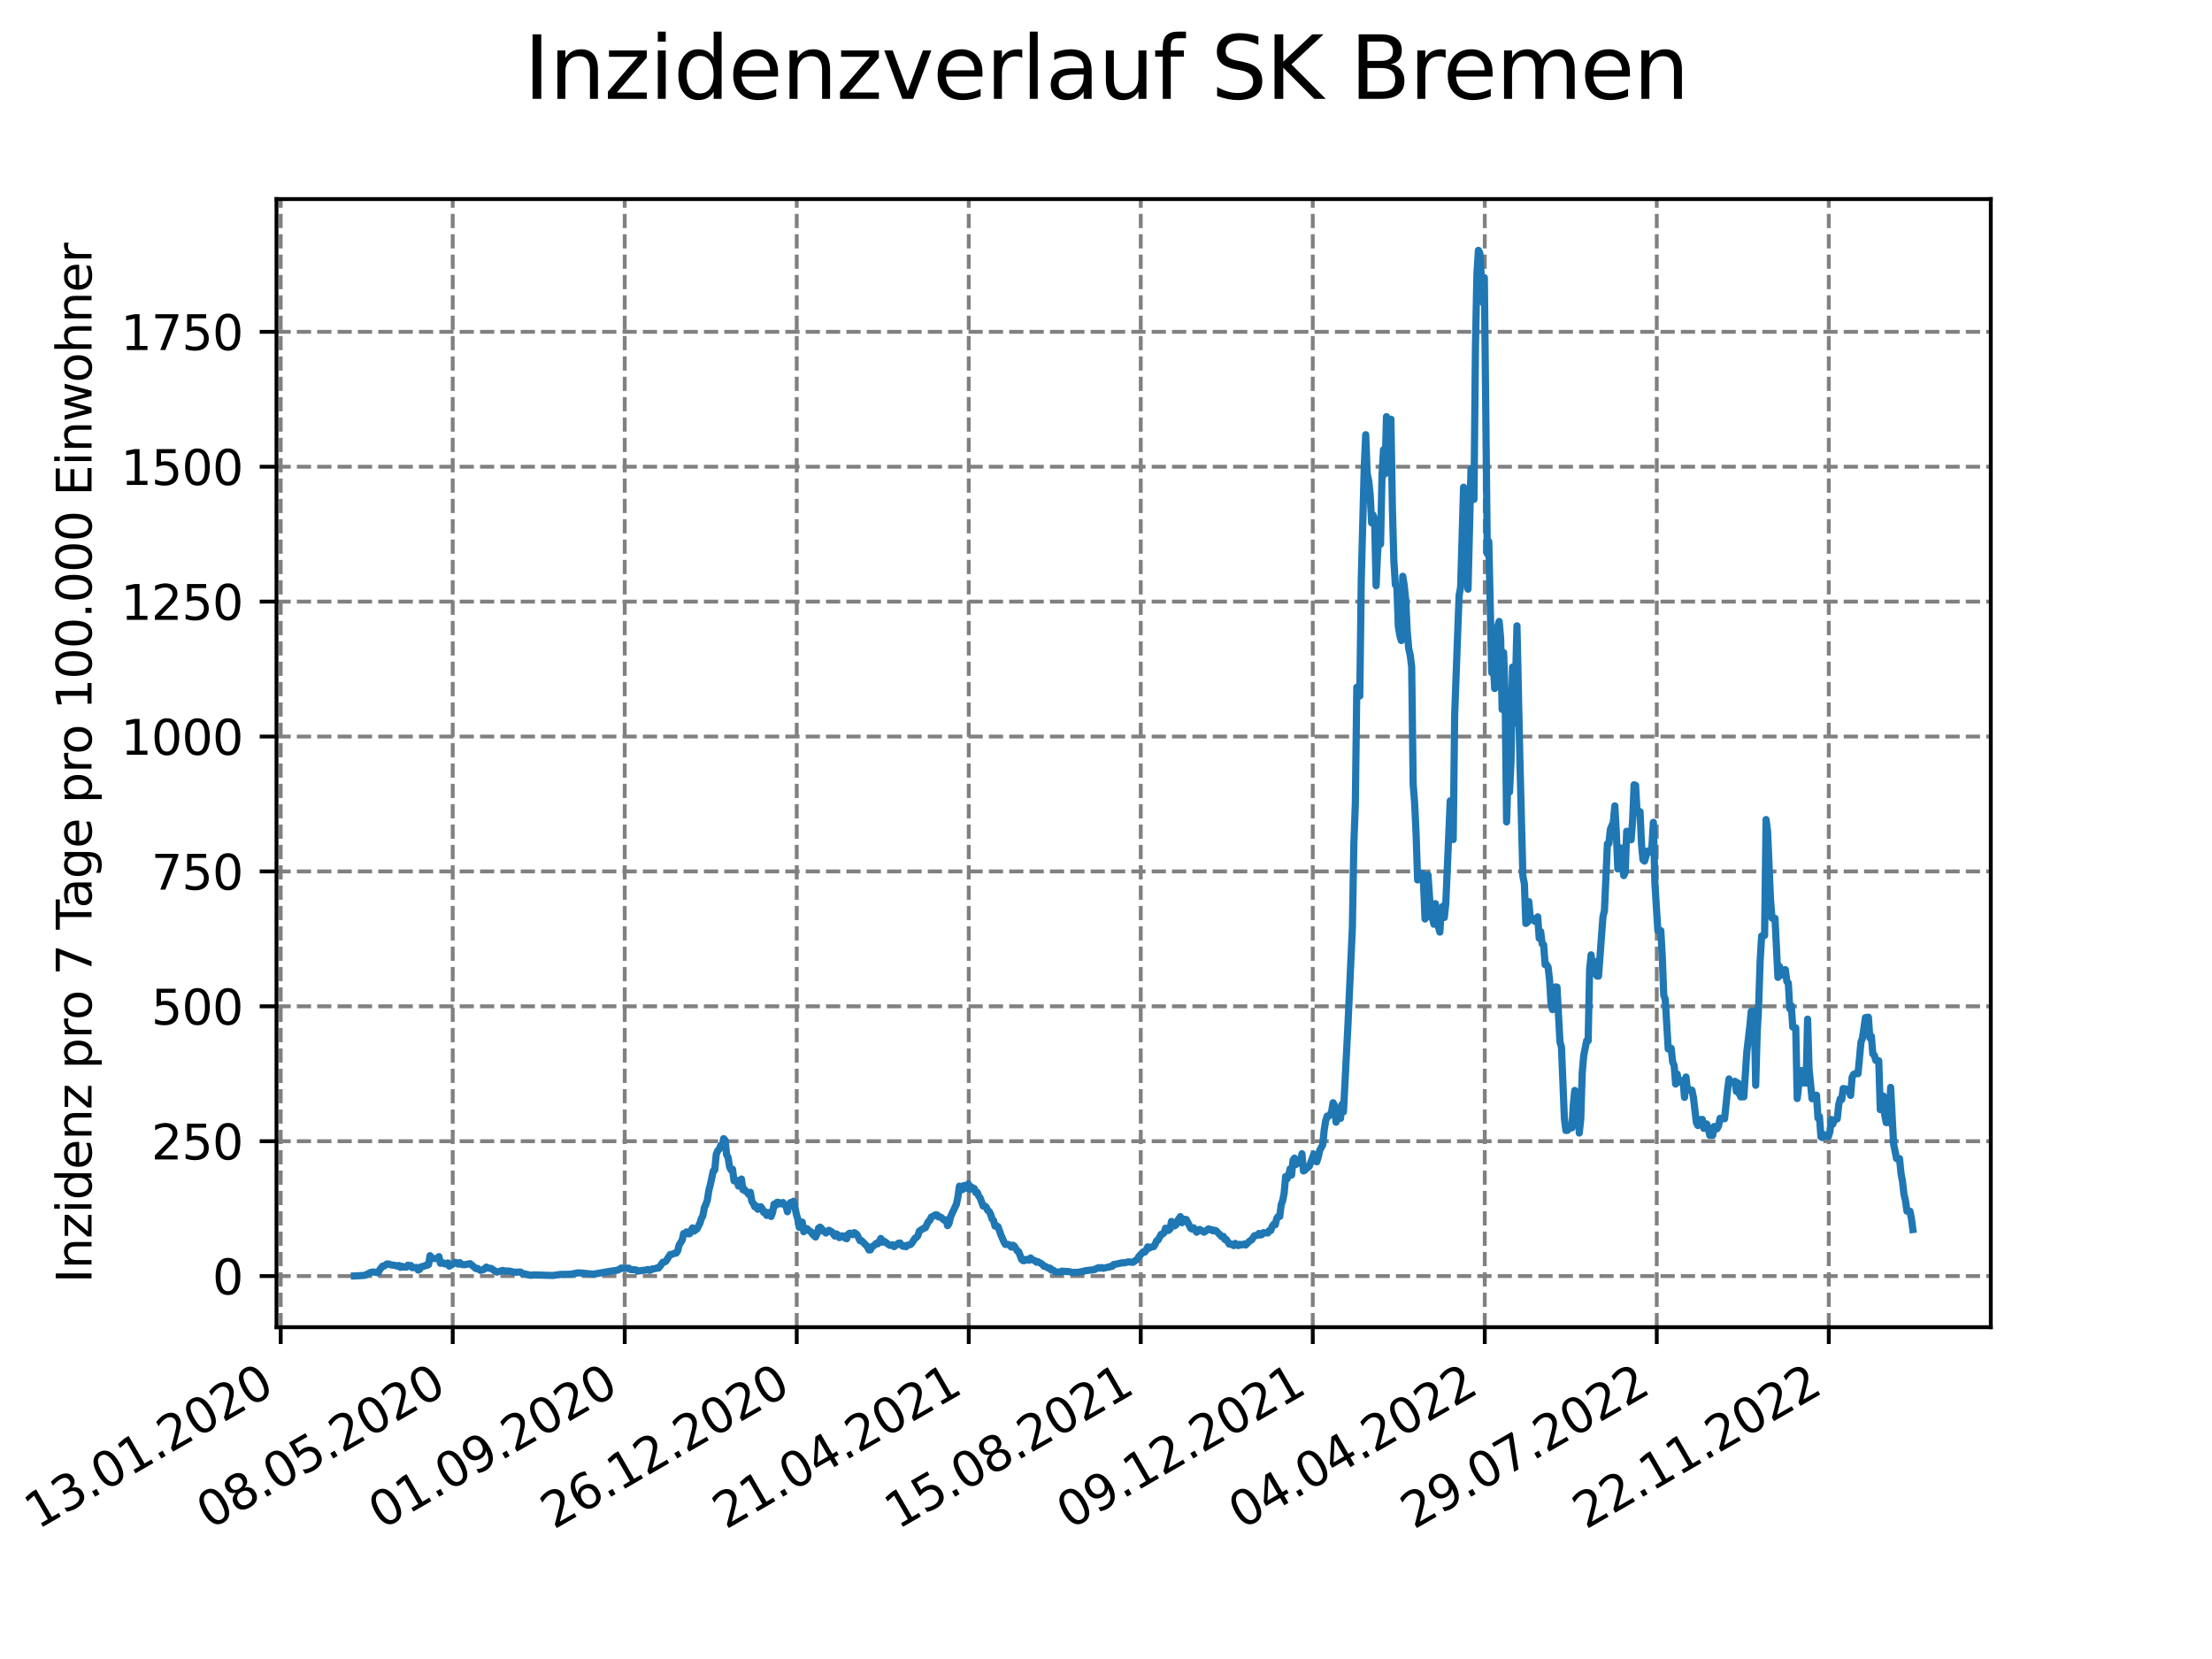 <?xml version="1.0" encoding="utf-8" standalone="no"?>
<!DOCTYPE svg PUBLIC "-//W3C//DTD SVG 1.1//EN"
  "http://www.w3.org/Graphics/SVG/1.1/DTD/svg11.dtd">
<svg xmlns:xlink="http://www.w3.org/1999/xlink" width="460.8pt" height="345.6pt" viewBox="0 0 460.8 345.6" xmlns="http://www.w3.org/2000/svg" version="1.1">
 <defs>
  <style type="text/css">*{stroke-linejoin: round; stroke-linecap: butt}</style>
 </defs>
 <g id="figure_1">
  <g id="patch_1">
   <path d="M 0 345.6 
L 460.8 345.6 
L 460.8 0 
L 0 0 
z
" style="fill: #ffffff"/>
  </g>
  <g id="axes_1">
   <g id="patch_2">
    <path d="M 57.6 276.48 
L 414.72 276.48 
L 414.72 41.472 
L 57.6 41.472 
z
" style="fill: #ffffff"/>
   </g>
   <g id="matplotlib.axis_1">
    <g id="xtick_1">
     <g id="line2d_1">
      <path d="M 58.478 276.48 
L 58.478 41.472 
" clip-path="url(#pc42a4c3ccc)" style="fill: none; stroke-dasharray: 2.96,1.28; stroke-dashoffset: 0; stroke: #808080; stroke-width: 0.8"/>
     </g>
     <g id="line2d_2">
      <defs>
       <path id="mcbaa4aed18" d="M 0 0 
L 0 3.5 
" style="stroke: #000000; stroke-width: 0.8"/>
      </defs>
      <g>
       <use xlink:href="#mcbaa4aed18" x="58.478" y="276.48" style="stroke: #000000; stroke-width: 0.8"/>
      </g>
     </g>
     <g id="text_1">
      <!-- 13.01.2020 -->
      <g transform="translate(7.853 318.689) rotate(-30) scale(0.1 -0.1)">
       <defs>
        <path id="DejaVuSans-31" d="M 794 531 
L 1825 531 
L 1825 4091 
L 703 3866 
L 703 4441 
L 1819 4666 
L 2450 4666 
L 2450 531 
L 3481 531 
L 3481 0 
L 794 0 
L 794 531 
z
" transform="scale(0.016)"/>
        <path id="DejaVuSans-33" d="M 2597 2516 
Q 3050 2419 3304 2112 
Q 3559 1806 3559 1356 
Q 3559 666 3084 287 
Q 2609 -91 1734 -91 
Q 1441 -91 1130 -33 
Q 819 25 488 141 
L 488 750 
Q 750 597 1062 519 
Q 1375 441 1716 441 
Q 2309 441 2620 675 
Q 2931 909 2931 1356 
Q 2931 1769 2642 2001 
Q 2353 2234 1838 2234 
L 1294 2234 
L 1294 2753 
L 1863 2753 
Q 2328 2753 2575 2939 
Q 2822 3125 2822 3475 
Q 2822 3834 2567 4026 
Q 2313 4219 1838 4219 
Q 1578 4219 1281 4162 
Q 984 4106 628 3988 
L 628 4550 
Q 988 4650 1302 4700 
Q 1616 4750 1894 4750 
Q 2613 4750 3031 4423 
Q 3450 4097 3450 3541 
Q 3450 3153 3228 2886 
Q 3006 2619 2597 2516 
z
" transform="scale(0.016)"/>
        <path id="DejaVuSans-2e" d="M 684 794 
L 1344 794 
L 1344 0 
L 684 0 
L 684 794 
z
" transform="scale(0.016)"/>
        <path id="DejaVuSans-30" d="M 2034 4250 
Q 1547 4250 1301 3770 
Q 1056 3291 1056 2328 
Q 1056 1369 1301 889 
Q 1547 409 2034 409 
Q 2525 409 2770 889 
Q 3016 1369 3016 2328 
Q 3016 3291 2770 3770 
Q 2525 4250 2034 4250 
z
M 2034 4750 
Q 2819 4750 3233 4129 
Q 3647 3509 3647 2328 
Q 3647 1150 3233 529 
Q 2819 -91 2034 -91 
Q 1250 -91 836 529 
Q 422 1150 422 2328 
Q 422 3509 836 4129 
Q 1250 4750 2034 4750 
z
" transform="scale(0.016)"/>
        <path id="DejaVuSans-32" d="M 1228 531 
L 3431 531 
L 3431 0 
L 469 0 
L 469 531 
Q 828 903 1448 1529 
Q 2069 2156 2228 2338 
Q 2531 2678 2651 2914 
Q 2772 3150 2772 3378 
Q 2772 3750 2511 3984 
Q 2250 4219 1831 4219 
Q 1534 4219 1204 4116 
Q 875 4013 500 3803 
L 500 4441 
Q 881 4594 1212 4672 
Q 1544 4750 1819 4750 
Q 2544 4750 2975 4387 
Q 3406 4025 3406 3419 
Q 3406 3131 3298 2873 
Q 3191 2616 2906 2266 
Q 2828 2175 2409 1742 
Q 1991 1309 1228 531 
z
" transform="scale(0.016)"/>
       </defs>
       <use xlink:href="#DejaVuSans-31"/>
       <use xlink:href="#DejaVuSans-33" x="63.623"/>
       <use xlink:href="#DejaVuSans-2e" x="127.246"/>
       <use xlink:href="#DejaVuSans-30" x="159.033"/>
       <use xlink:href="#DejaVuSans-31" x="222.656"/>
       <use xlink:href="#DejaVuSans-2e" x="286.279"/>
       <use xlink:href="#DejaVuSans-32" x="318.066"/>
       <use xlink:href="#DejaVuSans-30" x="381.689"/>
       <use xlink:href="#DejaVuSans-32" x="445.312"/>
       <use xlink:href="#DejaVuSans-30" x="508.936"/>
      </g>
     </g>
    </g>
    <g id="xtick_2">
     <g id="line2d_3">
      <path d="M 94.31 276.48 
L 94.31 41.472 
" clip-path="url(#pc42a4c3ccc)" style="fill: none; stroke-dasharray: 2.96,1.28; stroke-dashoffset: 0; stroke: #808080; stroke-width: 0.8"/>
     </g>
     <g id="line2d_4">
      <g>
       <use xlink:href="#mcbaa4aed18" x="94.31" y="276.48" style="stroke: #000000; stroke-width: 0.8"/>
      </g>
     </g>
     <g id="text_2">
      <!-- 08.05.2020 -->
      <g transform="translate(43.685 318.689) rotate(-30) scale(0.1 -0.1)">
       <defs>
        <path id="DejaVuSans-38" d="M 2034 2216 
Q 1584 2216 1326 1975 
Q 1069 1734 1069 1313 
Q 1069 891 1326 650 
Q 1584 409 2034 409 
Q 2484 409 2743 651 
Q 3003 894 3003 1313 
Q 3003 1734 2745 1975 
Q 2488 2216 2034 2216 
z
M 1403 2484 
Q 997 2584 770 2862 
Q 544 3141 544 3541 
Q 544 4100 942 4425 
Q 1341 4750 2034 4750 
Q 2731 4750 3128 4425 
Q 3525 4100 3525 3541 
Q 3525 3141 3298 2862 
Q 3072 2584 2669 2484 
Q 3125 2378 3379 2068 
Q 3634 1759 3634 1313 
Q 3634 634 3220 271 
Q 2806 -91 2034 -91 
Q 1263 -91 848 271 
Q 434 634 434 1313 
Q 434 1759 690 2068 
Q 947 2378 1403 2484 
z
M 1172 3481 
Q 1172 3119 1398 2916 
Q 1625 2713 2034 2713 
Q 2441 2713 2670 2916 
Q 2900 3119 2900 3481 
Q 2900 3844 2670 4047 
Q 2441 4250 2034 4250 
Q 1625 4250 1398 4047 
Q 1172 3844 1172 3481 
z
" transform="scale(0.016)"/>
        <path id="DejaVuSans-35" d="M 691 4666 
L 3169 4666 
L 3169 4134 
L 1269 4134 
L 1269 2991 
Q 1406 3038 1543 3061 
Q 1681 3084 1819 3084 
Q 2600 3084 3056 2656 
Q 3513 2228 3513 1497 
Q 3513 744 3044 326 
Q 2575 -91 1722 -91 
Q 1428 -91 1123 -41 
Q 819 9 494 109 
L 494 744 
Q 775 591 1075 516 
Q 1375 441 1709 441 
Q 2250 441 2565 725 
Q 2881 1009 2881 1497 
Q 2881 1984 2565 2268 
Q 2250 2553 1709 2553 
Q 1456 2553 1204 2497 
Q 953 2441 691 2322 
L 691 4666 
z
" transform="scale(0.016)"/>
       </defs>
       <use xlink:href="#DejaVuSans-30"/>
       <use xlink:href="#DejaVuSans-38" x="63.623"/>
       <use xlink:href="#DejaVuSans-2e" x="127.246"/>
       <use xlink:href="#DejaVuSans-30" x="159.033"/>
       <use xlink:href="#DejaVuSans-35" x="222.656"/>
       <use xlink:href="#DejaVuSans-2e" x="286.279"/>
       <use xlink:href="#DejaVuSans-32" x="318.066"/>
       <use xlink:href="#DejaVuSans-30" x="381.689"/>
       <use xlink:href="#DejaVuSans-32" x="445.312"/>
       <use xlink:href="#DejaVuSans-30" x="508.936"/>
      </g>
     </g>
    </g>
    <g id="xtick_3">
     <g id="line2d_5">
      <path d="M 130.143 276.48 
L 130.143 41.472 
" clip-path="url(#pc42a4c3ccc)" style="fill: none; stroke-dasharray: 2.96,1.28; stroke-dashoffset: 0; stroke: #808080; stroke-width: 0.8"/>
     </g>
     <g id="line2d_6">
      <g>
       <use xlink:href="#mcbaa4aed18" x="130.143" y="276.48" style="stroke: #000000; stroke-width: 0.8"/>
      </g>
     </g>
     <g id="text_3">
      <!-- 01.09.2020 -->
      <g transform="translate(79.518 318.689) rotate(-30) scale(0.1 -0.1)">
       <defs>
        <path id="DejaVuSans-39" d="M 703 97 
L 703 672 
Q 941 559 1184 500 
Q 1428 441 1663 441 
Q 2288 441 2617 861 
Q 2947 1281 2994 2138 
Q 2813 1869 2534 1725 
Q 2256 1581 1919 1581 
Q 1219 1581 811 2004 
Q 403 2428 403 3163 
Q 403 3881 828 4315 
Q 1253 4750 1959 4750 
Q 2769 4750 3195 4129 
Q 3622 3509 3622 2328 
Q 3622 1225 3098 567 
Q 2575 -91 1691 -91 
Q 1453 -91 1209 -44 
Q 966 3 703 97 
z
M 1959 2075 
Q 2384 2075 2632 2365 
Q 2881 2656 2881 3163 
Q 2881 3666 2632 3958 
Q 2384 4250 1959 4250 
Q 1534 4250 1286 3958 
Q 1038 3666 1038 3163 
Q 1038 2656 1286 2365 
Q 1534 2075 1959 2075 
z
" transform="scale(0.016)"/>
       </defs>
       <use xlink:href="#DejaVuSans-30"/>
       <use xlink:href="#DejaVuSans-31" x="63.623"/>
       <use xlink:href="#DejaVuSans-2e" x="127.246"/>
       <use xlink:href="#DejaVuSans-30" x="159.033"/>
       <use xlink:href="#DejaVuSans-39" x="222.656"/>
       <use xlink:href="#DejaVuSans-2e" x="286.279"/>
       <use xlink:href="#DejaVuSans-32" x="318.066"/>
       <use xlink:href="#DejaVuSans-30" x="381.689"/>
       <use xlink:href="#DejaVuSans-32" x="445.312"/>
       <use xlink:href="#DejaVuSans-30" x="508.936"/>
      </g>
     </g>
    </g>
    <g id="xtick_4">
     <g id="line2d_7">
      <path d="M 165.975 276.48 
L 165.975 41.472 
" clip-path="url(#pc42a4c3ccc)" style="fill: none; stroke-dasharray: 2.96,1.28; stroke-dashoffset: 0; stroke: #808080; stroke-width: 0.8"/>
     </g>
     <g id="line2d_8">
      <g>
       <use xlink:href="#mcbaa4aed18" x="165.975" y="276.48" style="stroke: #000000; stroke-width: 0.8"/>
      </g>
     </g>
     <g id="text_4">
      <!-- 26.12.2020 -->
      <g transform="translate(115.35 318.689) rotate(-30) scale(0.1 -0.1)">
       <defs>
        <path id="DejaVuSans-36" d="M 2113 2584 
Q 1688 2584 1439 2293 
Q 1191 2003 1191 1497 
Q 1191 994 1439 701 
Q 1688 409 2113 409 
Q 2538 409 2786 701 
Q 3034 994 3034 1497 
Q 3034 2003 2786 2293 
Q 2538 2584 2113 2584 
z
M 3366 4563 
L 3366 3988 
Q 3128 4100 2886 4159 
Q 2644 4219 2406 4219 
Q 1781 4219 1451 3797 
Q 1122 3375 1075 2522 
Q 1259 2794 1537 2939 
Q 1816 3084 2150 3084 
Q 2853 3084 3261 2657 
Q 3669 2231 3669 1497 
Q 3669 778 3244 343 
Q 2819 -91 2113 -91 
Q 1303 -91 875 529 
Q 447 1150 447 2328 
Q 447 3434 972 4092 
Q 1497 4750 2381 4750 
Q 2619 4750 2861 4703 
Q 3103 4656 3366 4563 
z
" transform="scale(0.016)"/>
       </defs>
       <use xlink:href="#DejaVuSans-32"/>
       <use xlink:href="#DejaVuSans-36" x="63.623"/>
       <use xlink:href="#DejaVuSans-2e" x="127.246"/>
       <use xlink:href="#DejaVuSans-31" x="159.033"/>
       <use xlink:href="#DejaVuSans-32" x="222.656"/>
       <use xlink:href="#DejaVuSans-2e" x="286.279"/>
       <use xlink:href="#DejaVuSans-32" x="318.066"/>
       <use xlink:href="#DejaVuSans-30" x="381.689"/>
       <use xlink:href="#DejaVuSans-32" x="445.312"/>
       <use xlink:href="#DejaVuSans-30" x="508.936"/>
      </g>
     </g>
    </g>
    <g id="xtick_5">
     <g id="line2d_9">
      <path d="M 201.808 276.48 
L 201.808 41.472 
" clip-path="url(#pc42a4c3ccc)" style="fill: none; stroke-dasharray: 2.96,1.28; stroke-dashoffset: 0; stroke: #808080; stroke-width: 0.8"/>
     </g>
     <g id="line2d_10">
      <g>
       <use xlink:href="#mcbaa4aed18" x="201.808" y="276.48" style="stroke: #000000; stroke-width: 0.8"/>
      </g>
     </g>
     <g id="text_5">
      <!-- 21.04.2021 -->
      <g transform="translate(151.182 318.689) rotate(-30) scale(0.1 -0.1)">
       <defs>
        <path id="DejaVuSans-34" d="M 2419 4116 
L 825 1625 
L 2419 1625 
L 2419 4116 
z
M 2253 4666 
L 3047 4666 
L 3047 1625 
L 3713 1625 
L 3713 1100 
L 3047 1100 
L 3047 0 
L 2419 0 
L 2419 1100 
L 313 1100 
L 313 1709 
L 2253 4666 
z
" transform="scale(0.016)"/>
       </defs>
       <use xlink:href="#DejaVuSans-32"/>
       <use xlink:href="#DejaVuSans-31" x="63.623"/>
       <use xlink:href="#DejaVuSans-2e" x="127.246"/>
       <use xlink:href="#DejaVuSans-30" x="159.033"/>
       <use xlink:href="#DejaVuSans-34" x="222.656"/>
       <use xlink:href="#DejaVuSans-2e" x="286.279"/>
       <use xlink:href="#DejaVuSans-32" x="318.066"/>
       <use xlink:href="#DejaVuSans-30" x="381.689"/>
       <use xlink:href="#DejaVuSans-32" x="445.312"/>
       <use xlink:href="#DejaVuSans-31" x="508.936"/>
      </g>
     </g>
    </g>
    <g id="xtick_6">
     <g id="line2d_11">
      <path d="M 237.64 276.48 
L 237.64 41.472 
" clip-path="url(#pc42a4c3ccc)" style="fill: none; stroke-dasharray: 2.96,1.28; stroke-dashoffset: 0; stroke: #808080; stroke-width: 0.8"/>
     </g>
     <g id="line2d_12">
      <g>
       <use xlink:href="#mcbaa4aed18" x="237.64" y="276.48" style="stroke: #000000; stroke-width: 0.8"/>
      </g>
     </g>
     <g id="text_6">
      <!-- 15.08.2021 -->
      <g transform="translate(187.015 318.689) rotate(-30) scale(0.1 -0.1)">
       <use xlink:href="#DejaVuSans-31"/>
       <use xlink:href="#DejaVuSans-35" x="63.623"/>
       <use xlink:href="#DejaVuSans-2e" x="127.246"/>
       <use xlink:href="#DejaVuSans-30" x="159.033"/>
       <use xlink:href="#DejaVuSans-38" x="222.656"/>
       <use xlink:href="#DejaVuSans-2e" x="286.279"/>
       <use xlink:href="#DejaVuSans-32" x="318.066"/>
       <use xlink:href="#DejaVuSans-30" x="381.689"/>
       <use xlink:href="#DejaVuSans-32" x="445.312"/>
       <use xlink:href="#DejaVuSans-31" x="508.936"/>
      </g>
     </g>
    </g>
    <g id="xtick_7">
     <g id="line2d_13">
      <path d="M 273.473 276.48 
L 273.473 41.472 
" clip-path="url(#pc42a4c3ccc)" style="fill: none; stroke-dasharray: 2.96,1.28; stroke-dashoffset: 0; stroke: #808080; stroke-width: 0.8"/>
     </g>
     <g id="line2d_14">
      <g>
       <use xlink:href="#mcbaa4aed18" x="273.473" y="276.48" style="stroke: #000000; stroke-width: 0.8"/>
      </g>
     </g>
     <g id="text_7">
      <!-- 09.12.2021 -->
      <g transform="translate(222.847 318.689) rotate(-30) scale(0.1 -0.1)">
       <use xlink:href="#DejaVuSans-30"/>
       <use xlink:href="#DejaVuSans-39" x="63.623"/>
       <use xlink:href="#DejaVuSans-2e" x="127.246"/>
       <use xlink:href="#DejaVuSans-31" x="159.033"/>
       <use xlink:href="#DejaVuSans-32" x="222.656"/>
       <use xlink:href="#DejaVuSans-2e" x="286.279"/>
       <use xlink:href="#DejaVuSans-32" x="318.066"/>
       <use xlink:href="#DejaVuSans-30" x="381.689"/>
       <use xlink:href="#DejaVuSans-32" x="445.312"/>
       <use xlink:href="#DejaVuSans-31" x="508.936"/>
      </g>
     </g>
    </g>
    <g id="xtick_8">
     <g id="line2d_15">
      <path d="M 309.305 276.48 
L 309.305 41.472 
" clip-path="url(#pc42a4c3ccc)" style="fill: none; stroke-dasharray: 2.96,1.28; stroke-dashoffset: 0; stroke: #808080; stroke-width: 0.8"/>
     </g>
     <g id="line2d_16">
      <g>
       <use xlink:href="#mcbaa4aed18" x="309.305" y="276.48" style="stroke: #000000; stroke-width: 0.8"/>
      </g>
     </g>
     <g id="text_8">
      <!-- 04.04.2022 -->
      <g transform="translate(258.68 318.689) rotate(-30) scale(0.1 -0.1)">
       <use xlink:href="#DejaVuSans-30"/>
       <use xlink:href="#DejaVuSans-34" x="63.623"/>
       <use xlink:href="#DejaVuSans-2e" x="127.246"/>
       <use xlink:href="#DejaVuSans-30" x="159.033"/>
       <use xlink:href="#DejaVuSans-34" x="222.656"/>
       <use xlink:href="#DejaVuSans-2e" x="286.279"/>
       <use xlink:href="#DejaVuSans-32" x="318.066"/>
       <use xlink:href="#DejaVuSans-30" x="381.689"/>
       <use xlink:href="#DejaVuSans-32" x="445.312"/>
       <use xlink:href="#DejaVuSans-32" x="508.936"/>
      </g>
     </g>
    </g>
    <g id="xtick_9">
     <g id="line2d_17">
      <path d="M 345.138 276.48 
L 345.138 41.472 
" clip-path="url(#pc42a4c3ccc)" style="fill: none; stroke-dasharray: 2.96,1.28; stroke-dashoffset: 0; stroke: #808080; stroke-width: 0.8"/>
     </g>
     <g id="line2d_18">
      <g>
       <use xlink:href="#mcbaa4aed18" x="345.138" y="276.48" style="stroke: #000000; stroke-width: 0.8"/>
      </g>
     </g>
     <g id="text_9">
      <!-- 29.07.2022 -->
      <g transform="translate(294.512 318.689) rotate(-30) scale(0.1 -0.1)">
       <defs>
        <path id="DejaVuSans-37" d="M 525 4666 
L 3525 4666 
L 3525 4397 
L 1831 0 
L 1172 0 
L 2766 4134 
L 525 4134 
L 525 4666 
z
" transform="scale(0.016)"/>
       </defs>
       <use xlink:href="#DejaVuSans-32"/>
       <use xlink:href="#DejaVuSans-39" x="63.623"/>
       <use xlink:href="#DejaVuSans-2e" x="127.246"/>
       <use xlink:href="#DejaVuSans-30" x="159.033"/>
       <use xlink:href="#DejaVuSans-37" x="222.656"/>
       <use xlink:href="#DejaVuSans-2e" x="286.279"/>
       <use xlink:href="#DejaVuSans-32" x="318.066"/>
       <use xlink:href="#DejaVuSans-30" x="381.689"/>
       <use xlink:href="#DejaVuSans-32" x="445.312"/>
       <use xlink:href="#DejaVuSans-32" x="508.936"/>
      </g>
     </g>
    </g>
    <g id="xtick_10">
     <g id="line2d_19">
      <path d="M 380.97 276.48 
L 380.97 41.472 
" clip-path="url(#pc42a4c3ccc)" style="fill: none; stroke-dasharray: 2.96,1.28; stroke-dashoffset: 0; stroke: #808080; stroke-width: 0.8"/>
     </g>
     <g id="line2d_20">
      <g>
       <use xlink:href="#mcbaa4aed18" x="380.97" y="276.48" style="stroke: #000000; stroke-width: 0.8"/>
      </g>
     </g>
     <g id="text_10">
      <!-- 22.11.2022 -->
      <g transform="translate(330.345 318.689) rotate(-30) scale(0.1 -0.1)">
       <use xlink:href="#DejaVuSans-32"/>
       <use xlink:href="#DejaVuSans-32" x="63.623"/>
       <use xlink:href="#DejaVuSans-2e" x="127.246"/>
       <use xlink:href="#DejaVuSans-31" x="159.033"/>
       <use xlink:href="#DejaVuSans-31" x="222.656"/>
       <use xlink:href="#DejaVuSans-2e" x="286.279"/>
       <use xlink:href="#DejaVuSans-32" x="318.066"/>
       <use xlink:href="#DejaVuSans-30" x="381.689"/>
       <use xlink:href="#DejaVuSans-32" x="445.312"/>
       <use xlink:href="#DejaVuSans-32" x="508.936"/>
      </g>
     </g>
    </g>
   </g>
   <g id="matplotlib.axis_2">
    <g id="ytick_1">
     <g id="line2d_21">
      <path d="M 57.6 265.837 
L 414.72 265.837 
" clip-path="url(#pc42a4c3ccc)" style="fill: none; stroke-dasharray: 2.96,1.28; stroke-dashoffset: 0; stroke: #808080; stroke-width: 0.8"/>
     </g>
     <g id="line2d_22">
      <defs>
       <path id="mdaf56a7156" d="M 0 0 
L -3.5 0 
" style="stroke: #000000; stroke-width: 0.8"/>
      </defs>
      <g>
       <use xlink:href="#mdaf56a7156" x="57.6" y="265.837" style="stroke: #000000; stroke-width: 0.8"/>
      </g>
     </g>
     <g id="text_11">
      <!-- 0 -->
      <g transform="translate(44.237 269.637) scale(0.1 -0.1)">
       <use xlink:href="#DejaVuSans-30"/>
      </g>
     </g>
    </g>
    <g id="ytick_2">
     <g id="line2d_23">
      <path d="M 57.6 237.735 
L 414.72 237.735 
" clip-path="url(#pc42a4c3ccc)" style="fill: none; stroke-dasharray: 2.96,1.28; stroke-dashoffset: 0; stroke: #808080; stroke-width: 0.8"/>
     </g>
     <g id="line2d_24">
      <g>
       <use xlink:href="#mdaf56a7156" x="57.6" y="237.735" style="stroke: #000000; stroke-width: 0.8"/>
      </g>
     </g>
     <g id="text_12">
      <!-- 250 -->
      <g transform="translate(31.512 241.534) scale(0.1 -0.1)">
       <use xlink:href="#DejaVuSans-32"/>
       <use xlink:href="#DejaVuSans-35" x="63.623"/>
       <use xlink:href="#DejaVuSans-30" x="127.246"/>
      </g>
     </g>
    </g>
    <g id="ytick_3">
     <g id="line2d_25">
      <path d="M 57.6 209.633 
L 414.72 209.633 
" clip-path="url(#pc42a4c3ccc)" style="fill: none; stroke-dasharray: 2.96,1.28; stroke-dashoffset: 0; stroke: #808080; stroke-width: 0.8"/>
     </g>
     <g id="line2d_26">
      <g>
       <use xlink:href="#mdaf56a7156" x="57.6" y="209.633" style="stroke: #000000; stroke-width: 0.8"/>
      </g>
     </g>
     <g id="text_13">
      <!-- 500 -->
      <g transform="translate(31.512 213.432) scale(0.1 -0.1)">
       <use xlink:href="#DejaVuSans-35"/>
       <use xlink:href="#DejaVuSans-30" x="63.623"/>
       <use xlink:href="#DejaVuSans-30" x="127.246"/>
      </g>
     </g>
    </g>
    <g id="ytick_4">
     <g id="line2d_27">
      <path d="M 57.6 181.531 
L 414.72 181.531 
" clip-path="url(#pc42a4c3ccc)" style="fill: none; stroke-dasharray: 2.96,1.28; stroke-dashoffset: 0; stroke: #808080; stroke-width: 0.8"/>
     </g>
     <g id="line2d_28">
      <g>
       <use xlink:href="#mdaf56a7156" x="57.6" y="181.531" style="stroke: #000000; stroke-width: 0.8"/>
      </g>
     </g>
     <g id="text_14">
      <!-- 750 -->
      <g transform="translate(31.512 185.33) scale(0.1 -0.1)">
       <use xlink:href="#DejaVuSans-37"/>
       <use xlink:href="#DejaVuSans-35" x="63.623"/>
       <use xlink:href="#DejaVuSans-30" x="127.246"/>
      </g>
     </g>
    </g>
    <g id="ytick_5">
     <g id="line2d_29">
      <path d="M 57.6 153.429 
L 414.72 153.429 
" clip-path="url(#pc42a4c3ccc)" style="fill: none; stroke-dasharray: 2.96,1.28; stroke-dashoffset: 0; stroke: #808080; stroke-width: 0.8"/>
     </g>
     <g id="line2d_30">
      <g>
       <use xlink:href="#mdaf56a7156" x="57.6" y="153.429" style="stroke: #000000; stroke-width: 0.8"/>
      </g>
     </g>
     <g id="text_15">
      <!-- 1000 -->
      <g transform="translate(25.15 157.228) scale(0.1 -0.1)">
       <use xlink:href="#DejaVuSans-31"/>
       <use xlink:href="#DejaVuSans-30" x="63.623"/>
       <use xlink:href="#DejaVuSans-30" x="127.246"/>
       <use xlink:href="#DejaVuSans-30" x="190.869"/>
      </g>
     </g>
    </g>
    <g id="ytick_6">
     <g id="line2d_31">
      <path d="M 57.6 125.326 
L 414.72 125.326 
" clip-path="url(#pc42a4c3ccc)" style="fill: none; stroke-dasharray: 2.96,1.28; stroke-dashoffset: 0; stroke: #808080; stroke-width: 0.8"/>
     </g>
     <g id="line2d_32">
      <g>
       <use xlink:href="#mdaf56a7156" x="57.6" y="125.326" style="stroke: #000000; stroke-width: 0.8"/>
      </g>
     </g>
     <g id="text_16">
      <!-- 1250 -->
      <g transform="translate(25.15 129.126) scale(0.1 -0.1)">
       <use xlink:href="#DejaVuSans-31"/>
       <use xlink:href="#DejaVuSans-32" x="63.623"/>
       <use xlink:href="#DejaVuSans-35" x="127.246"/>
       <use xlink:href="#DejaVuSans-30" x="190.869"/>
      </g>
     </g>
    </g>
    <g id="ytick_7">
     <g id="line2d_33">
      <path d="M 57.6 97.224 
L 414.72 97.224 
" clip-path="url(#pc42a4c3ccc)" style="fill: none; stroke-dasharray: 2.96,1.28; stroke-dashoffset: 0; stroke: #808080; stroke-width: 0.8"/>
     </g>
     <g id="line2d_34">
      <g>
       <use xlink:href="#mdaf56a7156" x="57.6" y="97.224" style="stroke: #000000; stroke-width: 0.8"/>
      </g>
     </g>
     <g id="text_17">
      <!-- 1500 -->
      <g transform="translate(25.15 101.023) scale(0.1 -0.1)">
       <use xlink:href="#DejaVuSans-31"/>
       <use xlink:href="#DejaVuSans-35" x="63.623"/>
       <use xlink:href="#DejaVuSans-30" x="127.246"/>
       <use xlink:href="#DejaVuSans-30" x="190.869"/>
      </g>
     </g>
    </g>
    <g id="ytick_8">
     <g id="line2d_35">
      <path d="M 57.6 69.122 
L 414.72 69.122 
" clip-path="url(#pc42a4c3ccc)" style="fill: none; stroke-dasharray: 2.96,1.28; stroke-dashoffset: 0; stroke: #808080; stroke-width: 0.8"/>
     </g>
     <g id="line2d_36">
      <g>
       <use xlink:href="#mdaf56a7156" x="57.6" y="69.122" style="stroke: #000000; stroke-width: 0.8"/>
      </g>
     </g>
     <g id="text_18">
      <!-- 1750 -->
      <g transform="translate(25.15 72.921) scale(0.1 -0.1)">
       <use xlink:href="#DejaVuSans-31"/>
       <use xlink:href="#DejaVuSans-37" x="63.623"/>
       <use xlink:href="#DejaVuSans-35" x="127.246"/>
       <use xlink:href="#DejaVuSans-30" x="190.869"/>
      </g>
     </g>
    </g>
    <g id="text_19">
     <!-- Inzidenz pro 7 Tage pro 100.000 Einwohner -->
     <g transform="translate(19.07 267.301) rotate(-90) scale(0.1 -0.1)">
      <defs>
       <path id="DejaVuSans-49" d="M 628 4666 
L 1259 4666 
L 1259 0 
L 628 0 
L 628 4666 
z
" transform="scale(0.016)"/>
       <path id="DejaVuSans-6e" d="M 3513 2113 
L 3513 0 
L 2938 0 
L 2938 2094 
Q 2938 2591 2744 2837 
Q 2550 3084 2163 3084 
Q 1697 3084 1428 2787 
Q 1159 2491 1159 1978 
L 1159 0 
L 581 0 
L 581 3500 
L 1159 3500 
L 1159 2956 
Q 1366 3272 1645 3428 
Q 1925 3584 2291 3584 
Q 2894 3584 3203 3211 
Q 3513 2838 3513 2113 
z
" transform="scale(0.016)"/>
       <path id="DejaVuSans-7a" d="M 353 3500 
L 3084 3500 
L 3084 2975 
L 922 459 
L 3084 459 
L 3084 0 
L 275 0 
L 275 525 
L 2438 3041 
L 353 3041 
L 353 3500 
z
" transform="scale(0.016)"/>
       <path id="DejaVuSans-69" d="M 603 3500 
L 1178 3500 
L 1178 0 
L 603 0 
L 603 3500 
z
M 603 4863 
L 1178 4863 
L 1178 4134 
L 603 4134 
L 603 4863 
z
" transform="scale(0.016)"/>
       <path id="DejaVuSans-64" d="M 2906 2969 
L 2906 4863 
L 3481 4863 
L 3481 0 
L 2906 0 
L 2906 525 
Q 2725 213 2448 61 
Q 2172 -91 1784 -91 
Q 1150 -91 751 415 
Q 353 922 353 1747 
Q 353 2572 751 3078 
Q 1150 3584 1784 3584 
Q 2172 3584 2448 3432 
Q 2725 3281 2906 2969 
z
M 947 1747 
Q 947 1113 1208 752 
Q 1469 391 1925 391 
Q 2381 391 2643 752 
Q 2906 1113 2906 1747 
Q 2906 2381 2643 2742 
Q 2381 3103 1925 3103 
Q 1469 3103 1208 2742 
Q 947 2381 947 1747 
z
" transform="scale(0.016)"/>
       <path id="DejaVuSans-65" d="M 3597 1894 
L 3597 1613 
L 953 1613 
Q 991 1019 1311 708 
Q 1631 397 2203 397 
Q 2534 397 2845 478 
Q 3156 559 3463 722 
L 3463 178 
Q 3153 47 2828 -22 
Q 2503 -91 2169 -91 
Q 1331 -91 842 396 
Q 353 884 353 1716 
Q 353 2575 817 3079 
Q 1281 3584 2069 3584 
Q 2775 3584 3186 3129 
Q 3597 2675 3597 1894 
z
M 3022 2063 
Q 3016 2534 2758 2815 
Q 2500 3097 2075 3097 
Q 1594 3097 1305 2825 
Q 1016 2553 972 2059 
L 3022 2063 
z
" transform="scale(0.016)"/>
       <path id="DejaVuSans-20" transform="scale(0.016)"/>
       <path id="DejaVuSans-70" d="M 1159 525 
L 1159 -1331 
L 581 -1331 
L 581 3500 
L 1159 3500 
L 1159 2969 
Q 1341 3281 1617 3432 
Q 1894 3584 2278 3584 
Q 2916 3584 3314 3078 
Q 3713 2572 3713 1747 
Q 3713 922 3314 415 
Q 2916 -91 2278 -91 
Q 1894 -91 1617 61 
Q 1341 213 1159 525 
z
M 3116 1747 
Q 3116 2381 2855 2742 
Q 2594 3103 2138 3103 
Q 1681 3103 1420 2742 
Q 1159 2381 1159 1747 
Q 1159 1113 1420 752 
Q 1681 391 2138 391 
Q 2594 391 2855 752 
Q 3116 1113 3116 1747 
z
" transform="scale(0.016)"/>
       <path id="DejaVuSans-72" d="M 2631 2963 
Q 2534 3019 2420 3045 
Q 2306 3072 2169 3072 
Q 1681 3072 1420 2755 
Q 1159 2438 1159 1844 
L 1159 0 
L 581 0 
L 581 3500 
L 1159 3500 
L 1159 2956 
Q 1341 3275 1631 3429 
Q 1922 3584 2338 3584 
Q 2397 3584 2469 3576 
Q 2541 3569 2628 3553 
L 2631 2963 
z
" transform="scale(0.016)"/>
       <path id="DejaVuSans-6f" d="M 1959 3097 
Q 1497 3097 1228 2736 
Q 959 2375 959 1747 
Q 959 1119 1226 758 
Q 1494 397 1959 397 
Q 2419 397 2687 759 
Q 2956 1122 2956 1747 
Q 2956 2369 2687 2733 
Q 2419 3097 1959 3097 
z
M 1959 3584 
Q 2709 3584 3137 3096 
Q 3566 2609 3566 1747 
Q 3566 888 3137 398 
Q 2709 -91 1959 -91 
Q 1206 -91 779 398 
Q 353 888 353 1747 
Q 353 2609 779 3096 
Q 1206 3584 1959 3584 
z
" transform="scale(0.016)"/>
       <path id="DejaVuSans-54" d="M -19 4666 
L 3928 4666 
L 3928 4134 
L 2272 4134 
L 2272 0 
L 1638 0 
L 1638 4134 
L -19 4134 
L -19 4666 
z
" transform="scale(0.016)"/>
       <path id="DejaVuSans-61" d="M 2194 1759 
Q 1497 1759 1228 1600 
Q 959 1441 959 1056 
Q 959 750 1161 570 
Q 1363 391 1709 391 
Q 2188 391 2477 730 
Q 2766 1069 2766 1631 
L 2766 1759 
L 2194 1759 
z
M 3341 1997 
L 3341 0 
L 2766 0 
L 2766 531 
Q 2569 213 2275 61 
Q 1981 -91 1556 -91 
Q 1019 -91 701 211 
Q 384 513 384 1019 
Q 384 1609 779 1909 
Q 1175 2209 1959 2209 
L 2766 2209 
L 2766 2266 
Q 2766 2663 2505 2880 
Q 2244 3097 1772 3097 
Q 1472 3097 1187 3025 
Q 903 2953 641 2809 
L 641 3341 
Q 956 3463 1253 3523 
Q 1550 3584 1831 3584 
Q 2591 3584 2966 3190 
Q 3341 2797 3341 1997 
z
" transform="scale(0.016)"/>
       <path id="DejaVuSans-67" d="M 2906 1791 
Q 2906 2416 2648 2759 
Q 2391 3103 1925 3103 
Q 1463 3103 1205 2759 
Q 947 2416 947 1791 
Q 947 1169 1205 825 
Q 1463 481 1925 481 
Q 2391 481 2648 825 
Q 2906 1169 2906 1791 
z
M 3481 434 
Q 3481 -459 3084 -895 
Q 2688 -1331 1869 -1331 
Q 1566 -1331 1297 -1286 
Q 1028 -1241 775 -1147 
L 775 -588 
Q 1028 -725 1275 -790 
Q 1522 -856 1778 -856 
Q 2344 -856 2625 -561 
Q 2906 -266 2906 331 
L 2906 616 
Q 2728 306 2450 153 
Q 2172 0 1784 0 
Q 1141 0 747 490 
Q 353 981 353 1791 
Q 353 2603 747 3093 
Q 1141 3584 1784 3584 
Q 2172 3584 2450 3431 
Q 2728 3278 2906 2969 
L 2906 3500 
L 3481 3500 
L 3481 434 
z
" transform="scale(0.016)"/>
       <path id="DejaVuSans-45" d="M 628 4666 
L 3578 4666 
L 3578 4134 
L 1259 4134 
L 1259 2753 
L 3481 2753 
L 3481 2222 
L 1259 2222 
L 1259 531 
L 3634 531 
L 3634 0 
L 628 0 
L 628 4666 
z
" transform="scale(0.016)"/>
       <path id="DejaVuSans-77" d="M 269 3500 
L 844 3500 
L 1563 769 
L 2278 3500 
L 2956 3500 
L 3675 769 
L 4391 3500 
L 4966 3500 
L 4050 0 
L 3372 0 
L 2619 2869 
L 1863 0 
L 1184 0 
L 269 3500 
z
" transform="scale(0.016)"/>
       <path id="DejaVuSans-68" d="M 3513 2113 
L 3513 0 
L 2938 0 
L 2938 2094 
Q 2938 2591 2744 2837 
Q 2550 3084 2163 3084 
Q 1697 3084 1428 2787 
Q 1159 2491 1159 1978 
L 1159 0 
L 581 0 
L 581 4863 
L 1159 4863 
L 1159 2956 
Q 1366 3272 1645 3428 
Q 1925 3584 2291 3584 
Q 2894 3584 3203 3211 
Q 3513 2838 3513 2113 
z
" transform="scale(0.016)"/>
      </defs>
      <use xlink:href="#DejaVuSans-49"/>
      <use xlink:href="#DejaVuSans-6e" x="29.492"/>
      <use xlink:href="#DejaVuSans-7a" x="92.871"/>
      <use xlink:href="#DejaVuSans-69" x="145.361"/>
      <use xlink:href="#DejaVuSans-64" x="173.145"/>
      <use xlink:href="#DejaVuSans-65" x="236.621"/>
      <use xlink:href="#DejaVuSans-6e" x="298.145"/>
      <use xlink:href="#DejaVuSans-7a" x="361.523"/>
      <use xlink:href="#DejaVuSans-20" x="414.014"/>
      <use xlink:href="#DejaVuSans-70" x="445.801"/>
      <use xlink:href="#DejaVuSans-72" x="509.277"/>
      <use xlink:href="#DejaVuSans-6f" x="548.141"/>
      <use xlink:href="#DejaVuSans-20" x="609.322"/>
      <use xlink:href="#DejaVuSans-37" x="641.109"/>
      <use xlink:href="#DejaVuSans-20" x="704.732"/>
      <use xlink:href="#DejaVuSans-54" x="736.52"/>
      <use xlink:href="#DejaVuSans-61" x="781.104"/>
      <use xlink:href="#DejaVuSans-67" x="842.383"/>
      <use xlink:href="#DejaVuSans-65" x="905.859"/>
      <use xlink:href="#DejaVuSans-20" x="967.383"/>
      <use xlink:href="#DejaVuSans-70" x="999.17"/>
      <use xlink:href="#DejaVuSans-72" x="1062.646"/>
      <use xlink:href="#DejaVuSans-6f" x="1101.51"/>
      <use xlink:href="#DejaVuSans-20" x="1162.691"/>
      <use xlink:href="#DejaVuSans-31" x="1194.479"/>
      <use xlink:href="#DejaVuSans-30" x="1258.102"/>
      <use xlink:href="#DejaVuSans-30" x="1321.725"/>
      <use xlink:href="#DejaVuSans-2e" x="1385.348"/>
      <use xlink:href="#DejaVuSans-30" x="1417.135"/>
      <use xlink:href="#DejaVuSans-30" x="1480.758"/>
      <use xlink:href="#DejaVuSans-30" x="1544.381"/>
      <use xlink:href="#DejaVuSans-20" x="1608.004"/>
      <use xlink:href="#DejaVuSans-45" x="1639.791"/>
      <use xlink:href="#DejaVuSans-69" x="1702.975"/>
      <use xlink:href="#DejaVuSans-6e" x="1730.758"/>
      <use xlink:href="#DejaVuSans-77" x="1794.137"/>
      <use xlink:href="#DejaVuSans-6f" x="1875.924"/>
      <use xlink:href="#DejaVuSans-68" x="1937.105"/>
      <use xlink:href="#DejaVuSans-6e" x="2000.484"/>
      <use xlink:href="#DejaVuSans-65" x="2063.863"/>
      <use xlink:href="#DejaVuSans-72" x="2125.387"/>
     </g>
    </g>
   </g>
   <g id="line2d_37">
    <path d="M 73.833 265.798 
L 74.759 265.758 
L 75.995 265.679 
L 77.231 265.065 
L 77.848 264.966 
L 78.775 265.164 
L 79.084 264.53 
L 79.702 263.758 
L 80.011 263.738 
L 80.629 263.302 
L 80.937 263.302 
L 81.555 263.52 
L 82.173 263.58 
L 82.791 263.758 
L 83.1 263.619 
L 83.409 264.015 
L 83.718 263.778 
L 84.026 263.956 
L 84.644 263.956 
L 84.953 263.56 
L 85.262 263.758 
L 85.571 263.619 
L 85.88 264.075 
L 86.807 264.035 
L 87.115 264.59 
L 87.424 264.411 
L 87.733 263.896 
L 88.351 263.758 
L 88.66 263.599 
L 88.969 263.599 
L 89.278 263.421 
L 89.587 261.579 
L 89.896 262.154 
L 91.131 262.193 
L 91.44 261.777 
L 91.749 263.164 
L 92.367 263.084 
L 92.676 263.302 
L 92.985 263.263 
L 93.293 263.084 
L 93.602 263.758 
L 94.529 263.223 
L 94.838 262.966 
L 95.147 263.084 
L 95.456 263.342 
L 95.765 263.025 
L 96.074 263.362 
L 96.691 263.481 
L 97.927 263.243 
L 99.163 264.273 
L 99.471 264.233 
L 100.089 264.649 
L 100.707 264.491 
L 101.325 263.956 
L 101.634 264.174 
L 102.252 264.213 
L 103.487 265.006 
L 104.723 264.649 
L 105.341 264.827 
L 105.649 264.748 
L 106.267 264.827 
L 106.576 264.867 
L 106.885 265.045 
L 108.43 264.986 
L 108.738 265.243 
L 110.592 265.679 
L 111.21 265.58 
L 114.299 265.679 
L 115.225 265.699 
L 116.77 265.481 
L 118.932 265.441 
L 120.477 265.144 
L 121.403 265.223 
L 123.566 265.441 
L 127.273 264.808 
L 128.508 264.629 
L 128.817 264.53 
L 129.435 264.154 
L 130.053 264.253 
L 130.979 264.174 
L 131.288 264.451 
L 132.524 264.55 
L 132.833 264.808 
L 133.451 264.709 
L 134.686 264.55 
L 134.995 264.451 
L 135.304 264.649 
L 135.613 264.57 
L 135.922 264.332 
L 136.54 264.273 
L 136.848 264.134 
L 137.157 264.174 
L 137.466 263.837 
L 138.084 262.946 
L 138.393 262.906 
L 138.702 262.748 
L 139.629 261.322 
L 139.937 261.322 
L 140.555 261.064 
L 140.864 261.044 
L 141.173 260.569 
L 141.482 259.341 
L 142.1 258.371 
L 142.409 256.964 
L 142.718 257.044 
L 143.026 256.628 
L 143.335 257.024 
L 143.644 257.024 
L 144.262 255.796 
L 144.571 256.469 
L 145.189 256.014 
L 145.807 254.806 
L 146.115 253.835 
L 146.424 253.261 
L 146.733 251.558 
L 147.042 250.924 
L 147.351 250.033 
L 147.66 248.012 
L 147.969 246.824 
L 148.587 243.932 
L 148.896 243.734 
L 149.204 240.486 
L 149.513 239.734 
L 149.822 239.397 
L 150.131 238.644 
L 150.44 238.664 
L 150.749 237.198 
L 151.058 237.555 
L 151.367 240.546 
L 151.676 241.12 
L 151.985 243.101 
L 152.293 243.734 
L 152.602 243.576 
L 152.911 245.992 
L 153.22 246.012 
L 153.529 245.913 
L 153.838 247.081 
L 154.147 246.903 
L 154.456 245.616 
L 154.765 247.854 
L 155.074 247.735 
L 155.382 248.21 
L 155.691 248.369 
L 156 248.844 
L 156.309 248.369 
L 156.618 250.231 
L 156.927 250.686 
L 157.236 251.399 
L 157.545 251.221 
L 157.854 251.914 
L 158.471 251.379 
L 158.78 251.795 
L 159.089 252.568 
L 159.398 252.429 
L 159.707 253.182 
L 160.016 252.706 
L 160.325 252.568 
L 160.634 253.419 
L 160.943 252.568 
L 161.252 250.845 
L 161.561 251.142 
L 161.869 250.468 
L 162.178 250.468 
L 162.487 250.785 
L 162.796 250.726 
L 163.105 250.508 
L 163.414 251.023 
L 163.723 251.062 
L 164.032 252.429 
L 164.341 250.904 
L 164.65 250.528 
L 164.958 250.944 
L 165.267 250.25 
L 165.576 251.32 
L 165.885 252.924 
L 166.194 253.934 
L 166.503 255.677 
L 166.812 255.459 
L 167.121 254.588 
L 167.43 256.588 
L 167.739 256.053 
L 168.047 255.915 
L 168.665 256.469 
L 168.974 256.628 
L 169.283 257.143 
L 169.901 257.697 
L 170.21 256.964 
L 170.519 255.855 
L 170.828 255.638 
L 171.136 255.915 
L 171.445 256.489 
L 171.754 256.45 
L 172.063 256.865 
L 172.681 256.291 
L 173.299 256.628 
L 173.917 257.499 
L 174.225 257.044 
L 174.534 257.262 
L 174.843 257.816 
L 175.152 257.697 
L 175.461 257.44 
L 175.77 257.499 
L 176.079 257.935 
L 176.388 258.054 
L 176.697 257.103 
L 177.006 256.885 
L 177.623 257.202 
L 177.932 256.786 
L 178.241 256.925 
L 178.55 257.222 
L 179.168 258.47 
L 179.477 258.45 
L 180.712 259.717 
L 181.021 260.391 
L 181.33 260.371 
L 181.639 259.698 
L 181.948 259.579 
L 182.566 259.004 
L 182.875 259.104 
L 183.492 257.994 
L 183.801 258.767 
L 184.11 258.529 
L 185.346 259.42 
L 185.655 259.42 
L 185.964 259.302 
L 186.273 259.698 
L 187.199 258.965 
L 187.508 258.945 
L 187.817 259.42 
L 188.126 259.638 
L 188.435 259.48 
L 188.744 259.717 
L 189.053 259.401 
L 189.67 259.262 
L 189.979 258.945 
L 190.597 257.955 
L 190.906 257.796 
L 191.215 257.38 
L 191.524 256.45 
L 192.451 255.855 
L 192.759 255.776 
L 193.377 254.489 
L 193.686 254.251 
L 193.995 253.558 
L 194.922 253.063 
L 195.231 253.102 
L 195.54 253.518 
L 195.848 253.499 
L 196.157 253.677 
L 196.466 254.033 
L 196.775 254.212 
L 197.084 254.112 
L 197.393 255.321 
L 197.702 254.885 
L 198.011 253.499 
L 199.246 250.825 
L 199.555 249.359 
L 199.864 247.101 
L 200.173 247.834 
L 200.482 247.834 
L 200.791 246.982 
L 201.1 246.982 
L 201.409 247.537 
L 201.718 246.626 
L 202.026 247.775 
L 202.335 247.24 
L 202.644 247.616 
L 202.953 247.577 
L 203.262 248.428 
L 203.571 248.369 
L 203.88 249.141 
L 204.189 249.577 
L 204.807 251.26 
L 205.115 251.201 
L 205.424 251.439 
L 205.733 252.112 
L 206.042 252.35 
L 206.351 252.904 
L 206.66 253.934 
L 206.969 254.231 
L 207.278 255.42 
L 207.587 255.34 
L 207.896 255.519 
L 208.513 257.262 
L 209.131 258.688 
L 209.44 259.242 
L 210.058 259.242 
L 210.367 259.401 
L 210.676 259.797 
L 210.985 259.401 
L 211.294 259.579 
L 211.911 260.589 
L 212.22 260.767 
L 212.838 262.391 
L 213.147 262.629 
L 213.456 262.609 
L 213.765 262.352 
L 214.383 262.53 
L 214.691 262.055 
L 215 262.391 
L 215.618 262.629 
L 215.927 262.946 
L 216.236 262.847 
L 216.854 263.203 
L 217.163 263.401 
L 217.472 263.778 
L 217.78 263.817 
L 218.398 264.174 
L 218.707 264.154 
L 219.016 264.59 
L 219.325 264.55 
L 219.943 265.006 
L 220.869 265.006 
L 221.178 264.808 
L 222.723 264.907 
L 223.341 265.065 
L 224.576 265.045 
L 225.503 264.867 
L 226.121 264.709 
L 227.974 264.491 
L 228.592 264.174 
L 228.901 264.075 
L 229.21 264.194 
L 229.519 264.055 
L 229.828 264.213 
L 230.754 263.976 
L 231.063 263.976 
L 231.372 263.797 
L 231.681 263.817 
L 231.99 263.421 
L 232.608 263.322 
L 233.225 263.183 
L 233.843 263.045 
L 234.152 263.084 
L 235.079 262.867 
L 236.006 262.966 
L 236.932 262.312 
L 237.241 261.757 
L 238.168 260.767 
L 238.477 260.846 
L 238.786 260.391 
L 239.095 259.737 
L 239.403 260.015 
L 239.712 259.797 
L 240.33 259.698 
L 240.639 259.203 
L 240.948 258.47 
L 241.257 258.311 
L 241.875 257.143 
L 242.184 257.083 
L 242.492 256.806 
L 242.801 255.855 
L 243.11 256.311 
L 243.419 256.311 
L 243.728 256.034 
L 244.037 254.449 
L 244.655 255.38 
L 244.964 255.182 
L 245.273 254.35 
L 245.89 253.439 
L 246.199 254.726 
L 246.508 254.231 
L 246.817 253.994 
L 247.126 254.053 
L 248.053 255.875 
L 248.362 256.053 
L 248.67 255.776 
L 249.288 256.687 
L 249.906 256.113 
L 250.833 256.687 
L 251.759 255.994 
L 252.068 256.192 
L 252.377 256.152 
L 252.686 256.41 
L 252.995 256.291 
L 253.304 256.37 
L 254.54 257.638 
L 254.848 257.559 
L 255.157 258.212 
L 255.466 258.212 
L 256.084 259.183 
L 256.393 259.123 
L 257.011 259.48 
L 257.32 259.024 
L 257.937 259.48 
L 258.246 259.222 
L 258.555 259.361 
L 259.173 259.143 
L 259.482 259.361 
L 260.409 258.45 
L 260.718 258.311 
L 261.335 257.42 
L 261.953 257.321 
L 262.262 256.945 
L 262.571 257.281 
L 262.88 257.182 
L 263.189 256.786 
L 264.116 256.846 
L 264.424 256.331 
L 264.733 256.331 
L 265.042 255.439 
L 265.351 255.024 
L 265.66 255.142 
L 265.969 253.796 
L 266.278 253.399 
L 266.587 253.419 
L 266.896 250.963 
L 267.205 250.132 
L 267.513 248.527 
L 267.822 245.081 
L 268.131 245.576 
L 268.44 244.962 
L 268.749 243.497 
L 269.058 244.784 
L 269.367 241.675 
L 269.676 241.259 
L 269.985 242.586 
L 270.602 242.031 
L 270.911 242.328 
L 271.22 240.348 
L 271.529 243.932 
L 271.838 243.774 
L 272.147 243.358 
L 272.456 243.239 
L 272.765 242.942 
L 273.691 240.447 
L 274 240.585 
L 274.309 242.031 
L 274.618 241.041 
L 274.927 239.615 
L 275.545 238.525 
L 275.854 235.376 
L 276.163 233.495 
L 276.472 232.505 
L 276.78 232.524 
L 277.089 232.188 
L 277.398 231.574 
L 277.707 229.712 
L 278.016 230.286 
L 278.325 233.772 
L 278.634 232.742 
L 278.943 232.108 
L 279.252 233 
L 279.561 230.068 
L 279.869 231.613 
L 280.796 213.669 
L 281.723 193.25 
L 282.032 175.821 
L 282.341 167.443 
L 282.65 143.161 
L 282.958 143.122 
L 283.267 145.003 
L 283.576 120.702 
L 284.194 97.43 
L 284.503 90.557 
L 284.812 98.737 
L 285.121 100.123 
L 285.43 102.995 
L 285.739 108.917 
L 286.047 107.293 
L 286.356 108.224 
L 286.665 122.009 
L 286.974 115.196 
L 287.283 111.314 
L 287.592 113.354 
L 287.901 98.975 
L 288.21 93.667 
L 288.519 98.737 
L 288.828 86.794 
L 289.136 92.657 
L 289.445 93.964 
L 289.754 87.329 
L 290.063 106.006 
L 290.372 116.958 
L 290.681 121.83 
L 290.99 122.128 
L 291.299 130.545 
L 291.608 132.387 
L 291.917 133.437 
L 292.225 120.048 
L 292.534 122.009 
L 292.843 125.079 
L 293.152 131.515 
L 293.461 135.12 
L 293.77 136.447 
L 294.079 138.923 
L 294.388 163.363 
L 294.697 167.344 
L 295.006 173.919 
L 295.314 183.307 
L 295.932 181.98 
L 296.241 181.941 
L 296.55 184.099 
L 296.859 191.447 
L 297.477 182.277 
L 298.095 191.031 
L 298.403 191.309 
L 298.712 192.537 
L 299.021 188.239 
L 299.639 193.071 
L 299.948 194.181 
L 300.257 189.19 
L 300.566 188.793 
L 300.875 191.13 
L 301.184 188.219 
L 302.11 166.829 
L 302.728 174.89 
L 303.037 148.845 
L 303.655 132.011 
L 303.964 124.009 
L 304.273 122.345 
L 304.89 101.49 
L 305.199 114.186 
L 305.508 115.75 
L 305.817 122.742 
L 306.435 97.707 
L 306.744 99.628 
L 307.053 104.025 
L 307.362 72.336 
L 307.67 57.125 
L 307.979 52.154 
L 308.288 52.768 
L 308.906 63.027 
L 309.215 57.838 
L 309.833 115.374 
L 310.142 112.819 
L 310.759 140.131 
L 311.068 138.21 
L 311.377 143.438 
L 311.995 130.426 
L 312.304 129.456 
L 312.613 133.021 
L 312.922 147.796 
L 313.231 135.932 
L 313.54 144.369 
L 313.849 171.226 
L 314.157 161.145 
L 314.466 164.967 
L 314.775 158.511 
L 315.084 138.962 
L 315.393 150.668 
L 315.702 142.468 
L 316.011 130.367 
L 316.629 158.649 
L 317.246 182.495 
L 317.555 184.099 
L 317.864 192.378 
L 318.173 192.141 
L 318.482 187.823 
L 318.791 191.23 
L 319.1 191.626 
L 319.409 191.388 
L 319.718 191.923 
L 320.027 191.903 
L 320.335 190.992 
L 320.644 195.468 
L 320.953 194.082 
L 321.262 196.636 
L 321.571 196.815 
L 321.88 200.974 
L 322.189 200.954 
L 322.498 201.449 
L 322.807 204.202 
L 323.116 209.272 
L 323.424 210.322 
L 324.042 205.589 
L 324.351 205.628 
L 324.969 217.076 
L 325.278 218.086 
L 325.896 233.079 
L 326.205 235.495 
L 326.513 235.475 
L 327.131 234.782 
L 327.44 234.96 
L 327.749 230.128 
L 328.058 227.157 
L 328.367 228.009 
L 328.676 227.969 
L 328.985 236.03 
L 329.294 233.198 
L 329.602 223.552 
L 329.911 219.928 
L 330.529 216.799 
L 330.838 216.838 
L 331.147 201.964 
L 331.456 198.914 
L 331.765 202.796 
L 332.074 200.241 
L 332.383 201.093 
L 332.691 203.331 
L 333 203.351 
L 333.927 190.972 
L 334.236 189.704 
L 334.854 175.761 
L 335.163 175.741 
L 335.472 172.751 
L 336.089 171.305 
L 336.398 167.879 
L 336.707 173.365 
L 337.016 181.01 
L 337.325 180.931 
L 337.634 176.633 
L 338.252 182.396 
L 338.561 181.762 
L 338.869 173.167 
L 339.487 173.266 
L 339.796 174.929 
L 340.105 170.988 
L 340.414 163.482 
L 340.723 163.601 
L 341.032 169.245 
L 341.65 169.087 
L 341.958 175.9 
L 342.267 179.108 
L 342.576 179.386 
L 343.194 177.306 
L 343.812 177.465 
L 344.121 176.355 
L 344.43 171.305 
L 344.739 183.882 
L 345.356 193.844 
L 345.974 193.864 
L 346.283 199.251 
L 346.592 207.351 
L 346.901 208.163 
L 347.519 218.522 
L 348.136 218.383 
L 348.445 221.255 
L 348.754 221.948 
L 349.063 225.83 
L 349.372 223.731 
L 349.681 225.394 
L 350.299 225.414 
L 350.608 225.077 
L 350.917 228.603 
L 351.225 224.364 
L 351.534 227.137 
L 351.843 226.959 
L 352.461 227.117 
L 352.77 228.603 
L 353.388 233.851 
L 353.697 234.465 
L 354.006 233.257 
L 354.623 233.198 
L 354.932 235.059 
L 355.241 234.109 
L 355.55 234.148 
L 355.859 235.059 
L 356.168 236.505 
L 356.786 236.505 
L 357.095 234.663 
L 357.403 235.257 
L 357.712 235.119 
L 358.021 234.485 
L 358.33 232.96 
L 359.257 233.059 
L 359.875 227.137 
L 360.184 224.76 
L 360.492 225.493 
L 361.11 225.473 
L 361.419 225.256 
L 361.728 227.375 
L 362.037 225.592 
L 362.346 227.91 
L 362.655 228.504 
L 363.273 228.484 
L 363.89 219.175 
L 364.508 213.927 
L 364.817 210.679 
L 365.126 210.619 
L 365.435 210.679 
L 365.744 226.087 
L 366.053 215.135 
L 366.362 209.451 
L 366.671 200.162 
L 366.979 194.993 
L 367.597 194.874 
L 367.906 170.731 
L 368.215 173.167 
L 368.833 187.427 
L 369.142 191.269 
L 369.76 191.289 
L 370.377 203.608 
L 370.686 201.311 
L 370.995 203.172 
L 371.304 202.083 
L 371.922 202.004 
L 372.231 204.44 
L 372.54 204.796 
L 372.849 210.164 
L 373.157 209.49 
L 373.466 213.947 
L 374.084 214.105 
L 374.393 228.84 
L 375.011 223.394 
L 375.32 222.998 
L 375.629 225.573 
L 376.246 225.612 
L 376.555 212.303 
L 376.864 222.661 
L 377.482 228.88 
L 377.791 228.405 
L 378.1 228.147 
L 378.409 228.147 
L 378.718 232.92 
L 379.027 232.604 
L 379.335 236.822 
L 379.644 236.981 
L 379.953 236.347 
L 380.262 236.664 
L 380.571 236.624 
L 380.88 236.783 
L 381.189 235.792 
L 381.498 233.218 
L 381.807 234.188 
L 382.116 233.336 
L 382.733 233.079 
L 383.042 230.128 
L 383.351 228.92 
L 383.66 229.058 
L 383.969 226.761 
L 384.587 226.88 
L 385.205 227.355 
L 385.513 228.187 
L 385.822 224.444 
L 386.131 223.81 
L 386.44 223.671 
L 387.058 223.671 
L 387.676 217.096 
L 387.985 216.284 
L 388.602 211.986 
L 389.22 211.907 
L 389.529 216.224 
L 389.838 215.888 
L 390.147 219.552 
L 390.456 219.829 
L 390.765 220.898 
L 391.383 220.978 
L 391.691 231.158 
L 392 230.346 
L 392.309 228.306 
L 392.618 232.168 
L 392.927 233.851 
L 393.545 233.851 
L 393.854 226.523 
L 394.472 238.308 
L 395.089 241.358 
L 395.707 241.358 
L 396.016 244.447 
L 396.325 246.111 
L 396.634 248.824 
L 396.943 250.112 
L 397.252 252.31 
L 397.869 252.31 
L 398.178 253.835 
L 398.487 256.133 
L 398.487 256.133 
" clip-path="url(#pc42a4c3ccc)" style="fill: none; stroke: #1f77b4; stroke-width: 1.5; stroke-linecap: square"/>
   </g>
   <g id="patch_3">
    <path d="M 57.6 276.48 
L 57.6 41.472 
" style="fill: none; stroke: #000000; stroke-width: 0.8; stroke-linejoin: miter; stroke-linecap: square"/>
   </g>
   <g id="patch_4">
    <path d="M 414.72 276.48 
L 414.72 41.472 
" style="fill: none; stroke: #000000; stroke-width: 0.8; stroke-linejoin: miter; stroke-linecap: square"/>
   </g>
   <g id="patch_5">
    <path d="M 57.6 276.48 
L 414.72 276.48 
" style="fill: none; stroke: #000000; stroke-width: 0.8; stroke-linejoin: miter; stroke-linecap: square"/>
   </g>
   <g id="patch_6">
    <path d="M 57.6 41.472 
L 414.72 41.472 
" style="fill: none; stroke: #000000; stroke-width: 0.8; stroke-linejoin: miter; stroke-linecap: square"/>
   </g>
  </g>
  <g id="text_20">
   <!-- Inzidenzverlauf SK Bremen -->
   <g transform="translate(109.132 20.589) scale(0.18 -0.18)">
    <defs>
     <path id="DejaVuSans-76" d="M 191 3500 
L 800 3500 
L 1894 563 
L 2988 3500 
L 3597 3500 
L 2284 0 
L 1503 0 
L 191 3500 
z
" transform="scale(0.016)"/>
     <path id="DejaVuSans-6c" d="M 603 4863 
L 1178 4863 
L 1178 0 
L 603 0 
L 603 4863 
z
" transform="scale(0.016)"/>
     <path id="DejaVuSans-75" d="M 544 1381 
L 544 3500 
L 1119 3500 
L 1119 1403 
Q 1119 906 1312 657 
Q 1506 409 1894 409 
Q 2359 409 2629 706 
Q 2900 1003 2900 1516 
L 2900 3500 
L 3475 3500 
L 3475 0 
L 2900 0 
L 2900 538 
Q 2691 219 2414 64 
Q 2138 -91 1772 -91 
Q 1169 -91 856 284 
Q 544 659 544 1381 
z
M 1991 3584 
L 1991 3584 
z
" transform="scale(0.016)"/>
     <path id="DejaVuSans-66" d="M 2375 4863 
L 2375 4384 
L 1825 4384 
Q 1516 4384 1395 4259 
Q 1275 4134 1275 3809 
L 1275 3500 
L 2222 3500 
L 2222 3053 
L 1275 3053 
L 1275 0 
L 697 0 
L 697 3053 
L 147 3053 
L 147 3500 
L 697 3500 
L 697 3744 
Q 697 4328 969 4595 
Q 1241 4863 1831 4863 
L 2375 4863 
z
" transform="scale(0.016)"/>
     <path id="DejaVuSans-53" d="M 3425 4513 
L 3425 3897 
Q 3066 4069 2747 4153 
Q 2428 4238 2131 4238 
Q 1616 4238 1336 4038 
Q 1056 3838 1056 3469 
Q 1056 3159 1242 3001 
Q 1428 2844 1947 2747 
L 2328 2669 
Q 3034 2534 3370 2195 
Q 3706 1856 3706 1288 
Q 3706 609 3251 259 
Q 2797 -91 1919 -91 
Q 1588 -91 1214 -16 
Q 841 59 441 206 
L 441 856 
Q 825 641 1194 531 
Q 1563 422 1919 422 
Q 2459 422 2753 634 
Q 3047 847 3047 1241 
Q 3047 1584 2836 1778 
Q 2625 1972 2144 2069 
L 1759 2144 
Q 1053 2284 737 2584 
Q 422 2884 422 3419 
Q 422 4038 858 4394 
Q 1294 4750 2059 4750 
Q 2388 4750 2728 4690 
Q 3069 4631 3425 4513 
z
" transform="scale(0.016)"/>
     <path id="DejaVuSans-4b" d="M 628 4666 
L 1259 4666 
L 1259 2694 
L 3353 4666 
L 4166 4666 
L 1850 2491 
L 4331 0 
L 3500 0 
L 1259 2247 
L 1259 0 
L 628 0 
L 628 4666 
z
" transform="scale(0.016)"/>
     <path id="DejaVuSans-42" d="M 1259 2228 
L 1259 519 
L 2272 519 
Q 2781 519 3026 730 
Q 3272 941 3272 1375 
Q 3272 1813 3026 2020 
Q 2781 2228 2272 2228 
L 1259 2228 
z
M 1259 4147 
L 1259 2741 
L 2194 2741 
Q 2656 2741 2882 2914 
Q 3109 3088 3109 3444 
Q 3109 3797 2882 3972 
Q 2656 4147 2194 4147 
L 1259 4147 
z
M 628 4666 
L 2241 4666 
Q 2963 4666 3353 4366 
Q 3744 4066 3744 3513 
Q 3744 3084 3544 2831 
Q 3344 2578 2956 2516 
Q 3422 2416 3680 2098 
Q 3938 1781 3938 1306 
Q 3938 681 3513 340 
Q 3088 0 2303 0 
L 628 0 
L 628 4666 
z
" transform="scale(0.016)"/>
     <path id="DejaVuSans-6d" d="M 3328 2828 
Q 3544 3216 3844 3400 
Q 4144 3584 4550 3584 
Q 5097 3584 5394 3201 
Q 5691 2819 5691 2113 
L 5691 0 
L 5113 0 
L 5113 2094 
Q 5113 2597 4934 2840 
Q 4756 3084 4391 3084 
Q 3944 3084 3684 2787 
Q 3425 2491 3425 1978 
L 3425 0 
L 2847 0 
L 2847 2094 
Q 2847 2600 2669 2842 
Q 2491 3084 2119 3084 
Q 1678 3084 1418 2786 
Q 1159 2488 1159 1978 
L 1159 0 
L 581 0 
L 581 3500 
L 1159 3500 
L 1159 2956 
Q 1356 3278 1631 3431 
Q 1906 3584 2284 3584 
Q 2666 3584 2933 3390 
Q 3200 3197 3328 2828 
z
" transform="scale(0.016)"/>
    </defs>
    <use xlink:href="#DejaVuSans-49"/>
    <use xlink:href="#DejaVuSans-6e" x="29.492"/>
    <use xlink:href="#DejaVuSans-7a" x="92.871"/>
    <use xlink:href="#DejaVuSans-69" x="145.361"/>
    <use xlink:href="#DejaVuSans-64" x="173.145"/>
    <use xlink:href="#DejaVuSans-65" x="236.621"/>
    <use xlink:href="#DejaVuSans-6e" x="298.145"/>
    <use xlink:href="#DejaVuSans-7a" x="361.523"/>
    <use xlink:href="#DejaVuSans-76" x="414.014"/>
    <use xlink:href="#DejaVuSans-65" x="473.193"/>
    <use xlink:href="#DejaVuSans-72" x="534.717"/>
    <use xlink:href="#DejaVuSans-6c" x="575.83"/>
    <use xlink:href="#DejaVuSans-61" x="603.613"/>
    <use xlink:href="#DejaVuSans-75" x="664.893"/>
    <use xlink:href="#DejaVuSans-66" x="728.271"/>
    <use xlink:href="#DejaVuSans-20" x="763.477"/>
    <use xlink:href="#DejaVuSans-53" x="795.264"/>
    <use xlink:href="#DejaVuSans-4b" x="858.74"/>
    <use xlink:href="#DejaVuSans-20" x="924.316"/>
    <use xlink:href="#DejaVuSans-42" x="956.104"/>
    <use xlink:href="#DejaVuSans-72" x="1024.707"/>
    <use xlink:href="#DejaVuSans-65" x="1063.57"/>
    <use xlink:href="#DejaVuSans-6d" x="1125.094"/>
    <use xlink:href="#DejaVuSans-65" x="1222.506"/>
    <use xlink:href="#DejaVuSans-6e" x="1284.029"/>
   </g>
  </g>
 </g>
 <defs>
  <clipPath id="pc42a4c3ccc">
   <rect x="57.6" y="41.472" width="357.12" height="235.008"/>
  </clipPath>
 </defs>
</svg>
